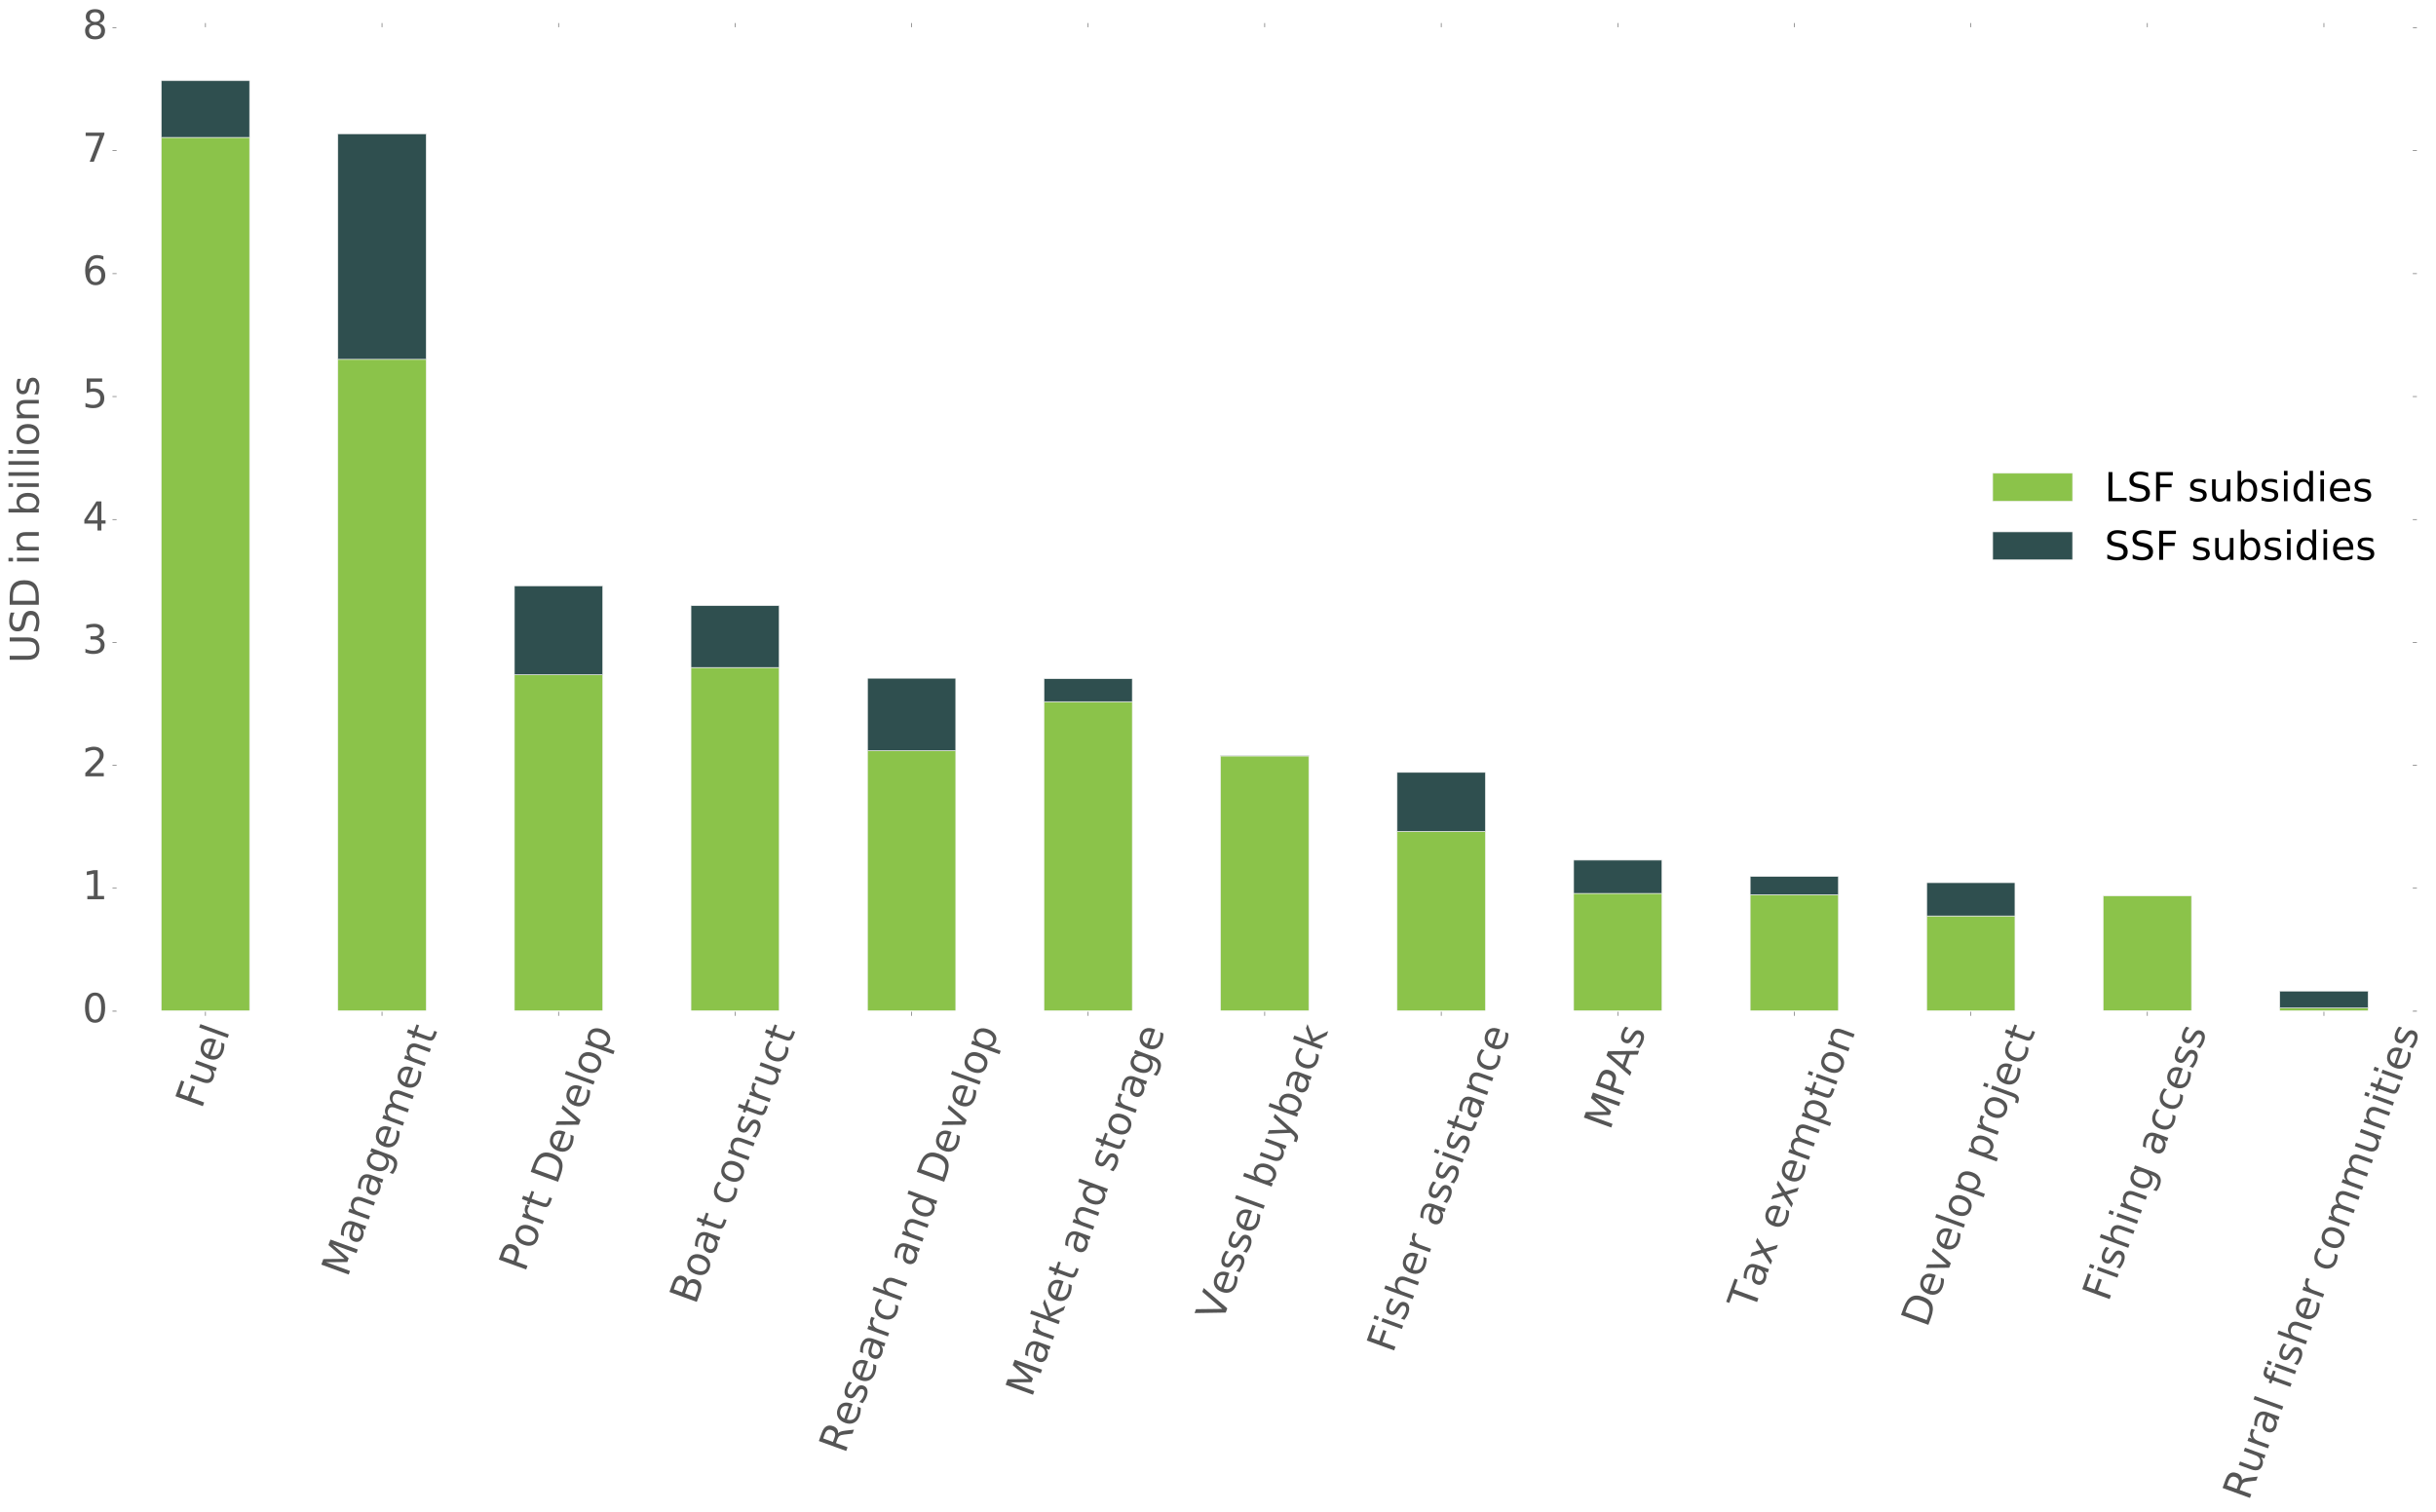 <?xml version="1.0" encoding="utf-8" standalone="no"?>
<!DOCTYPE svg PUBLIC "-//W3C//DTD SVG 1.1//EN"
  "http://www.w3.org/Graphics/SVG/1.1/DTD/svg11.dtd">
<!-- Created with matplotlib (http://matplotlib.org/) -->
<svg height="1287pt" version="1.1" viewBox="0 0 2073 1287" width="2073pt" xmlns="http://www.w3.org/2000/svg" xmlns:xlink="http://www.w3.org/1999/xlink">
 <defs>
  <style type="text/css">
*{stroke-linecap:butt;stroke-linejoin:round;stroke-miterlimit:100000;}
  </style>
 </defs>
 <g id="figure_1">
  <g id="patch_1">
   <path d="M 0 1287.675 
L 2073.181 1287.675 
L 2073.181 0 
L 0 0 
z
" style="fill:#ffffff;"/>
  </g>
  <g id="axes_1">
   <g id="patch_2">
    <path d="M 99.738 860.653 
L 2052.738 860.653 
L 2052.738 23.653 
L 99.738 23.653 
z
" style="fill:#ffffff;"/>
   </g>
   <g id="matplotlib.axis_1">
    <g id="xtick_1">
     <g id="line2d_1">
      <path clip-path="url(#pe96057d782)" d="M 174.854 860.653 
L 174.854 23.653 
" style="fill:none;stroke:#ffffff;stroke-linecap:square;stroke-width:0.5;"/>
     </g>
     <g id="line2d_2">
      <defs>
       <path d="M 0 0 
L 0 4 
" id="m11240f4845" style="stroke:#555555;stroke-width:0.5;"/>
      </defs>
      <g>
       <use style="fill:#555555;stroke:#555555;stroke-width:0.5;" x="174.854" xlink:href="#m11240f4845" y="860.653"/>
      </g>
     </g>
     <g id="line2d_3">
      <defs>
       <path d="M 0 0 
L 0 -4 
" id="m17ddb408ca" style="stroke:#555555;stroke-width:0.5;"/>
      </defs>
      <g>
       <use style="fill:#555555;stroke:#555555;stroke-width:0.5;" x="174.854" xlink:href="#m17ddb408ca" y="23.653"/>
      </g>
     </g>
     <g id="text_1">
      <!-- Fuel -->
      <defs>
       <path d="M 56.203 29.594 
L 56.203 25.203 
L 14.891 25.203 
Q 15.484 15.922 20.484 11.062 
Q 25.484 6.203 34.422 6.203 
Q 39.594 6.203 44.453 7.469 
Q 49.312 8.734 54.109 11.281 
L 54.109 2.781 
Q 49.266 0.734 44.188 -0.344 
Q 39.109 -1.422 33.891 -1.422 
Q 20.797 -1.422 13.156 6.188 
Q 5.516 13.812 5.516 26.812 
Q 5.516 40.234 12.766 48.109 
Q 20.016 56 32.328 56 
Q 43.359 56 49.781 48.891 
Q 56.203 41.797 56.203 29.594 
M 47.219 32.234 
Q 47.125 39.594 43.094 43.984 
Q 39.062 48.391 32.422 48.391 
Q 24.906 48.391 20.391 44.141 
Q 15.875 39.891 15.188 32.172 
z
" id="BitstreamVeraSans-Roman-65"/>
       <path d="M 9.812 72.906 
L 51.703 72.906 
L 51.703 64.594 
L 19.672 64.594 
L 19.672 43.109 
L 48.578 43.109 
L 48.578 34.812 
L 19.672 34.812 
L 19.672 0 
L 9.812 0 
z
" id="BitstreamVeraSans-Roman-46"/>
       <path d="M 8.5 21.578 
L 8.5 54.688 
L 17.484 54.688 
L 17.484 21.922 
Q 17.484 14.156 20.5 10.266 
Q 23.531 6.391 29.594 6.391 
Q 36.859 6.391 41.078 11.031 
Q 45.312 15.672 45.312 23.688 
L 45.312 54.688 
L 54.297 54.688 
L 54.297 0 
L 45.312 0 
L 45.312 8.406 
Q 42.047 3.422 37.719 1 
Q 33.406 -1.422 27.688 -1.422 
Q 18.266 -1.422 13.375 4.438 
Q 8.5 10.297 8.5 21.578 
" id="BitstreamVeraSans-Roman-75"/>
       <path d="M 9.422 75.984 
L 18.406 75.984 
L 18.406 0 
L 9.422 0 
z
" id="BitstreamVeraSans-Roman-6c"/>
      </defs>
      <g style="fill:#555555;" transform="translate(171.452 944.623)rotate(-70.0)scale(0.34 -0.34)">
       <use xlink:href="#BitstreamVeraSans-Roman-46"/>
       <use x="57.441" xlink:href="#BitstreamVeraSans-Roman-75"/>
       <use x="120.82" xlink:href="#BitstreamVeraSans-Roman-65"/>
       <use x="182.344" xlink:href="#BitstreamVeraSans-Roman-6c"/>
      </g>
     </g>
    </g>
    <g id="xtick_2">
     <g id="line2d_4">
      <path clip-path="url(#pe96057d782)" d="M 325.084 860.653 
L 325.084 23.653 
" style="fill:none;stroke:#ffffff;stroke-linecap:square;stroke-width:0.5;"/>
     </g>
     <g id="line2d_5">
      <g>
       <use style="fill:#555555;stroke:#555555;stroke-width:0.5;" x="325.084" xlink:href="#m11240f4845" y="860.653"/>
      </g>
     </g>
     <g id="line2d_6">
      <g>
       <use style="fill:#555555;stroke:#555555;stroke-width:0.5;" x="325.084" xlink:href="#m17ddb408ca" y="23.653"/>
      </g>
     </g>
     <g id="text_2">
      <!-- Management -->
      <defs>
       <path d="M 9.812 72.906 
L 24.516 72.906 
L 43.109 23.297 
L 61.812 72.906 
L 76.516 72.906 
L 76.516 0 
L 66.891 0 
L 66.891 64.016 
L 48.094 14.016 
L 38.188 14.016 
L 19.391 64.016 
L 19.391 0 
L 9.812 0 
z
" id="BitstreamVeraSans-Roman-4d"/>
       <path d="M 54.891 33.016 
L 54.891 0 
L 45.906 0 
L 45.906 32.719 
Q 45.906 40.484 42.875 44.328 
Q 39.844 48.188 33.797 48.188 
Q 26.516 48.188 22.312 43.547 
Q 18.109 38.922 18.109 30.906 
L 18.109 0 
L 9.078 0 
L 9.078 54.688 
L 18.109 54.688 
L 18.109 46.188 
Q 21.344 51.125 25.703 53.562 
Q 30.078 56 35.797 56 
Q 45.219 56 50.047 50.172 
Q 54.891 44.344 54.891 33.016 
" id="BitstreamVeraSans-Roman-6e"/>
       <path d="M 52 44.188 
Q 55.375 50.25 60.062 53.125 
Q 64.75 56 71.094 56 
Q 79.641 56 84.281 50.016 
Q 88.922 44.047 88.922 33.016 
L 88.922 0 
L 79.891 0 
L 79.891 32.719 
Q 79.891 40.578 77.094 44.375 
Q 74.312 48.188 68.609 48.188 
Q 61.625 48.188 57.562 43.547 
Q 53.516 38.922 53.516 30.906 
L 53.516 0 
L 44.484 0 
L 44.484 32.719 
Q 44.484 40.625 41.703 44.406 
Q 38.922 48.188 33.109 48.188 
Q 26.219 48.188 22.156 43.531 
Q 18.109 38.875 18.109 30.906 
L 18.109 0 
L 9.078 0 
L 9.078 54.688 
L 18.109 54.688 
L 18.109 46.188 
Q 21.188 51.219 25.484 53.609 
Q 29.781 56 35.688 56 
Q 41.656 56 45.828 52.969 
Q 50 49.953 52 44.188 
" id="BitstreamVeraSans-Roman-6d"/>
       <path d="M 45.406 27.984 
Q 45.406 37.75 41.375 43.109 
Q 37.359 48.484 30.078 48.484 
Q 22.859 48.484 18.828 43.109 
Q 14.797 37.75 14.797 27.984 
Q 14.797 18.266 18.828 12.891 
Q 22.859 7.516 30.078 7.516 
Q 37.359 7.516 41.375 12.891 
Q 45.406 18.266 45.406 27.984 
M 54.391 6.781 
Q 54.391 -7.172 48.188 -13.984 
Q 42 -20.797 29.203 -20.797 
Q 24.469 -20.797 20.266 -20.094 
Q 16.062 -19.391 12.109 -17.922 
L 12.109 -9.188 
Q 16.062 -11.328 19.922 -12.344 
Q 23.781 -13.375 27.781 -13.375 
Q 36.625 -13.375 41.016 -8.766 
Q 45.406 -4.156 45.406 5.172 
L 45.406 9.625 
Q 42.625 4.781 38.281 2.391 
Q 33.938 0 27.875 0 
Q 17.828 0 11.672 7.656 
Q 5.516 15.328 5.516 27.984 
Q 5.516 40.672 11.672 48.328 
Q 17.828 56 27.875 56 
Q 33.938 56 38.281 53.609 
Q 42.625 51.219 45.406 46.391 
L 45.406 54.688 
L 54.391 54.688 
z
" id="BitstreamVeraSans-Roman-67"/>
       <path d="M 34.281 27.484 
Q 23.391 27.484 19.188 25 
Q 14.984 22.516 14.984 16.5 
Q 14.984 11.719 18.141 8.906 
Q 21.297 6.109 26.703 6.109 
Q 34.188 6.109 38.703 11.406 
Q 43.219 16.703 43.219 25.484 
L 43.219 27.484 
z
M 52.203 31.203 
L 52.203 0 
L 43.219 0 
L 43.219 8.297 
Q 40.141 3.328 35.547 0.953 
Q 30.953 -1.422 24.312 -1.422 
Q 15.922 -1.422 10.953 3.297 
Q 6 8.016 6 15.922 
Q 6 25.141 12.172 29.828 
Q 18.359 34.516 30.609 34.516 
L 43.219 34.516 
L 43.219 35.406 
Q 43.219 41.609 39.141 45 
Q 35.062 48.391 27.688 48.391 
Q 23 48.391 18.547 47.266 
Q 14.109 46.141 10.016 43.891 
L 10.016 52.203 
Q 14.938 54.109 19.578 55.047 
Q 24.219 56 28.609 56 
Q 40.484 56 46.344 49.844 
Q 52.203 43.703 52.203 31.203 
" id="BitstreamVeraSans-Roman-61"/>
       <path d="M 18.312 70.219 
L 18.312 54.688 
L 36.812 54.688 
L 36.812 47.703 
L 18.312 47.703 
L 18.312 18.016 
Q 18.312 11.328 20.141 9.422 
Q 21.969 7.516 27.594 7.516 
L 36.812 7.516 
L 36.812 0 
L 27.594 0 
Q 17.188 0 13.234 3.875 
Q 9.281 7.766 9.281 18.016 
L 9.281 47.703 
L 2.688 47.703 
L 2.688 54.688 
L 9.281 54.688 
L 9.281 70.219 
z
" id="BitstreamVeraSans-Roman-74"/>
      </defs>
      <g style="fill:#555555;" transform="translate(295.598 1087.956)rotate(-70.0)scale(0.34 -0.34)">
       <use xlink:href="#BitstreamVeraSans-Roman-4d"/>
       <use x="86.279" xlink:href="#BitstreamVeraSans-Roman-61"/>
       <use x="147.559" xlink:href="#BitstreamVeraSans-Roman-6e"/>
       <use x="210.938" xlink:href="#BitstreamVeraSans-Roman-61"/>
       <use x="272.217" xlink:href="#BitstreamVeraSans-Roman-67"/>
       <use x="335.693" xlink:href="#BitstreamVeraSans-Roman-65"/>
       <use x="397.217" xlink:href="#BitstreamVeraSans-Roman-6d"/>
       <use x="494.629" xlink:href="#BitstreamVeraSans-Roman-65"/>
       <use x="556.152" xlink:href="#BitstreamVeraSans-Roman-6e"/>
       <use x="619.531" xlink:href="#BitstreamVeraSans-Roman-74"/>
      </g>
     </g>
    </g>
    <g id="xtick_3">
     <g id="line2d_7">
      <path clip-path="url(#pe96057d782)" d="M 475.315 860.653 
L 475.315 23.653 
" style="fill:none;stroke:#ffffff;stroke-linecap:square;stroke-width:0.5;"/>
     </g>
     <g id="line2d_8">
      <g>
       <use style="fill:#555555;stroke:#555555;stroke-width:0.5;" x="475.315" xlink:href="#m11240f4845" y="860.653"/>
      </g>
     </g>
     <g id="line2d_9">
      <g>
       <use style="fill:#555555;stroke:#555555;stroke-width:0.5;" x="475.315" xlink:href="#m17ddb408ca" y="23.653"/>
      </g>
     </g>
     <g id="text_3">
      <!-- Port Develop -->
      <defs>
       <path id="BitstreamVeraSans-Roman-20"/>
       <path d="M 30.609 48.391 
Q 23.391 48.391 19.188 42.75 
Q 14.984 37.109 14.984 27.297 
Q 14.984 17.484 19.156 11.844 
Q 23.344 6.203 30.609 6.203 
Q 37.797 6.203 41.984 11.859 
Q 46.188 17.531 46.188 27.297 
Q 46.188 37.016 41.984 42.703 
Q 37.797 48.391 30.609 48.391 
M 30.609 56 
Q 42.328 56 49.016 48.375 
Q 55.719 40.766 55.719 27.297 
Q 55.719 13.875 49.016 6.219 
Q 42.328 -1.422 30.609 -1.422 
Q 18.844 -1.422 12.172 6.219 
Q 5.516 13.875 5.516 27.297 
Q 5.516 40.766 12.172 48.375 
Q 18.844 56 30.609 56 
" id="BitstreamVeraSans-Roman-6f"/>
       <path d="M 19.672 64.797 
L 19.672 37.406 
L 32.078 37.406 
Q 38.969 37.406 42.719 40.969 
Q 46.484 44.531 46.484 51.125 
Q 46.484 57.672 42.719 61.234 
Q 38.969 64.797 32.078 64.797 
z
M 9.812 72.906 
L 32.078 72.906 
Q 44.344 72.906 50.609 67.359 
Q 56.891 61.812 56.891 51.125 
Q 56.891 40.328 50.609 34.812 
Q 44.344 29.297 32.078 29.297 
L 19.672 29.297 
L 19.672 0 
L 9.812 0 
z
" id="BitstreamVeraSans-Roman-50"/>
       <path d="M 19.672 64.797 
L 19.672 8.109 
L 31.594 8.109 
Q 46.688 8.109 53.688 14.938 
Q 60.688 21.781 60.688 36.531 
Q 60.688 51.172 53.688 57.984 
Q 46.688 64.797 31.594 64.797 
z
M 9.812 72.906 
L 30.078 72.906 
Q 51.266 72.906 61.172 64.094 
Q 71.094 55.281 71.094 36.531 
Q 71.094 17.672 61.125 8.828 
Q 51.172 0 30.078 0 
L 9.812 0 
z
" id="BitstreamVeraSans-Roman-44"/>
       <path d="M 2.984 54.688 
L 12.5 54.688 
L 29.594 8.797 
L 46.688 54.688 
L 56.203 54.688 
L 35.688 0 
L 23.484 0 
z
" id="BitstreamVeraSans-Roman-76"/>
       <path d="M 41.109 46.297 
Q 39.594 47.172 37.812 47.578 
Q 36.031 48 33.891 48 
Q 26.266 48 22.188 43.047 
Q 18.109 38.094 18.109 28.812 
L 18.109 0 
L 9.078 0 
L 9.078 54.688 
L 18.109 54.688 
L 18.109 46.188 
Q 20.953 51.172 25.484 53.578 
Q 30.031 56 36.531 56 
Q 37.453 56 38.578 55.875 
Q 39.703 55.766 41.062 55.516 
z
" id="BitstreamVeraSans-Roman-72"/>
       <path d="M 18.109 8.203 
L 18.109 -20.797 
L 9.078 -20.797 
L 9.078 54.688 
L 18.109 54.688 
L 18.109 46.391 
Q 20.953 51.266 25.266 53.625 
Q 29.594 56 35.594 56 
Q 45.562 56 51.781 48.094 
Q 58.016 40.188 58.016 27.297 
Q 58.016 14.406 51.781 6.484 
Q 45.562 -1.422 35.594 -1.422 
Q 29.594 -1.422 25.266 0.953 
Q 20.953 3.328 18.109 8.203 
M 48.688 27.297 
Q 48.688 37.203 44.609 42.844 
Q 40.531 48.484 33.406 48.484 
Q 26.266 48.484 22.188 42.844 
Q 18.109 37.203 18.109 27.297 
Q 18.109 17.391 22.188 11.75 
Q 26.266 6.109 33.406 6.109 
Q 40.531 6.109 44.609 11.75 
Q 48.688 17.391 48.688 27.297 
" id="BitstreamVeraSans-Roman-70"/>
      </defs>
      <g style="fill:#555555;" transform="translate(446.615 1083.638)rotate(-70.0)scale(0.34 -0.34)">
       <use xlink:href="#BitstreamVeraSans-Roman-50"/>
       <use x="60.256" xlink:href="#BitstreamVeraSans-Roman-6f"/>
       <use x="121.438" xlink:href="#BitstreamVeraSans-Roman-72"/>
       <use x="162.551" xlink:href="#BitstreamVeraSans-Roman-74"/>
       <use x="201.76" xlink:href="#BitstreamVeraSans-Roman-20"/>
       <use x="233.547" xlink:href="#BitstreamVeraSans-Roman-44"/>
       <use x="310.549" xlink:href="#BitstreamVeraSans-Roman-65"/>
       <use x="372.072" xlink:href="#BitstreamVeraSans-Roman-76"/>
       <use x="431.252" xlink:href="#BitstreamVeraSans-Roman-65"/>
       <use x="492.775" xlink:href="#BitstreamVeraSans-Roman-6c"/>
       <use x="520.559" xlink:href="#BitstreamVeraSans-Roman-6f"/>
       <use x="581.74" xlink:href="#BitstreamVeraSans-Roman-70"/>
      </g>
     </g>
    </g>
    <g id="xtick_4">
     <g id="line2d_10">
      <path clip-path="url(#pe96057d782)" d="M 625.546 860.653 
L 625.546 23.653 
" style="fill:none;stroke:#ffffff;stroke-linecap:square;stroke-width:0.5;"/>
     </g>
     <g id="line2d_11">
      <g>
       <use style="fill:#555555;stroke:#555555;stroke-width:0.5;" x="625.546" xlink:href="#m11240f4845" y="860.653"/>
      </g>
     </g>
     <g id="line2d_12">
      <g>
       <use style="fill:#555555;stroke:#555555;stroke-width:0.5;" x="625.546" xlink:href="#m17ddb408ca" y="23.653"/>
      </g>
     </g>
     <g id="text_4">
      <!-- Boat construct -->
      <defs>
       <path d="M 19.672 34.812 
L 19.672 8.109 
L 35.5 8.109 
Q 43.453 8.109 47.281 11.406 
Q 51.125 14.703 51.125 21.484 
Q 51.125 28.328 47.281 31.562 
Q 43.453 34.812 35.5 34.812 
z
M 19.672 64.797 
L 19.672 42.828 
L 34.281 42.828 
Q 41.5 42.828 45.031 45.531 
Q 48.578 48.25 48.578 53.812 
Q 48.578 59.328 45.031 62.062 
Q 41.5 64.797 34.281 64.797 
z
M 9.812 72.906 
L 35.016 72.906 
Q 46.297 72.906 52.391 68.219 
Q 58.5 63.531 58.5 54.891 
Q 58.5 48.188 55.375 44.234 
Q 52.25 40.281 46.188 39.312 
Q 53.469 37.75 57.5 32.781 
Q 61.531 27.828 61.531 20.406 
Q 61.531 10.641 54.891 5.312 
Q 48.25 0 35.984 0 
L 9.812 0 
z
" id="BitstreamVeraSans-Roman-42"/>
       <path d="M 48.781 52.594 
L 48.781 44.188 
Q 44.969 46.297 41.141 47.344 
Q 37.312 48.391 33.406 48.391 
Q 24.656 48.391 19.812 42.844 
Q 14.984 37.312 14.984 27.297 
Q 14.984 17.281 19.812 11.734 
Q 24.656 6.203 33.406 6.203 
Q 37.312 6.203 41.141 7.25 
Q 44.969 8.297 48.781 10.406 
L 48.781 2.094 
Q 45.016 0.344 40.984 -0.531 
Q 36.969 -1.422 32.422 -1.422 
Q 20.062 -1.422 12.781 6.344 
Q 5.516 14.109 5.516 27.297 
Q 5.516 40.672 12.859 48.328 
Q 20.219 56 33.016 56 
Q 37.156 56 41.109 55.141 
Q 45.062 54.297 48.781 52.594 
" id="BitstreamVeraSans-Roman-63"/>
       <path d="M 44.281 53.078 
L 44.281 44.578 
Q 40.484 46.531 36.375 47.5 
Q 32.281 48.484 27.875 48.484 
Q 21.188 48.484 17.844 46.438 
Q 14.5 44.391 14.5 40.281 
Q 14.5 37.156 16.891 35.375 
Q 19.281 33.594 26.516 31.984 
L 29.594 31.297 
Q 39.156 29.25 43.188 25.516 
Q 47.219 21.781 47.219 15.094 
Q 47.219 7.469 41.188 3.016 
Q 35.156 -1.422 24.609 -1.422 
Q 20.219 -1.422 15.453 -0.562 
Q 10.688 0.297 5.422 2 
L 5.422 11.281 
Q 10.406 8.688 15.234 7.391 
Q 20.062 6.109 24.812 6.109 
Q 31.156 6.109 34.562 8.281 
Q 37.984 10.453 37.984 14.406 
Q 37.984 18.062 35.516 20.016 
Q 33.062 21.969 24.703 23.781 
L 21.578 24.516 
Q 13.234 26.266 9.516 29.906 
Q 5.812 33.547 5.812 39.891 
Q 5.812 47.609 11.281 51.797 
Q 16.75 56 26.812 56 
Q 31.781 56 36.172 55.266 
Q 40.578 54.547 44.281 53.078 
" id="BitstreamVeraSans-Roman-73"/>
      </defs>
      <g style="fill:#555555;" transform="translate(591.825 1111.225)rotate(-70.0)scale(0.34 -0.34)">
       <use xlink:href="#BitstreamVeraSans-Roman-42"/>
       <use x="68.604" xlink:href="#BitstreamVeraSans-Roman-6f"/>
       <use x="129.785" xlink:href="#BitstreamVeraSans-Roman-61"/>
       <use x="191.064" xlink:href="#BitstreamVeraSans-Roman-74"/>
       <use x="230.273" xlink:href="#BitstreamVeraSans-Roman-20"/>
       <use x="262.061" xlink:href="#BitstreamVeraSans-Roman-63"/>
       <use x="317.041" xlink:href="#BitstreamVeraSans-Roman-6f"/>
       <use x="378.223" xlink:href="#BitstreamVeraSans-Roman-6e"/>
       <use x="441.602" xlink:href="#BitstreamVeraSans-Roman-73"/>
       <use x="493.701" xlink:href="#BitstreamVeraSans-Roman-74"/>
       <use x="532.91" xlink:href="#BitstreamVeraSans-Roman-72"/>
       <use x="574.023" xlink:href="#BitstreamVeraSans-Roman-75"/>
       <use x="637.402" xlink:href="#BitstreamVeraSans-Roman-63"/>
       <use x="692.383" xlink:href="#BitstreamVeraSans-Roman-74"/>
      </g>
     </g>
    </g>
    <g id="xtick_5">
     <g id="line2d_13">
      <path clip-path="url(#pe96057d782)" d="M 775.777 860.653 
L 775.777 23.653 
" style="fill:none;stroke:#ffffff;stroke-linecap:square;stroke-width:0.5;"/>
     </g>
     <g id="line2d_14">
      <g>
       <use style="fill:#555555;stroke:#555555;stroke-width:0.5;" x="775.777" xlink:href="#m11240f4845" y="860.653"/>
      </g>
     </g>
     <g id="line2d_15">
      <g>
       <use style="fill:#555555;stroke:#555555;stroke-width:0.5;" x="775.777" xlink:href="#m17ddb408ca" y="23.653"/>
      </g>
     </g>
     <g id="text_5">
      <!-- Research and Develop -->
      <defs>
       <path d="M 45.406 46.391 
L 45.406 75.984 
L 54.391 75.984 
L 54.391 0 
L 45.406 0 
L 45.406 8.203 
Q 42.578 3.328 38.25 0.953 
Q 33.938 -1.422 27.875 -1.422 
Q 17.969 -1.422 11.734 6.484 
Q 5.516 14.406 5.516 27.297 
Q 5.516 40.188 11.734 48.094 
Q 17.969 56 27.875 56 
Q 33.938 56 38.25 53.625 
Q 42.578 51.266 45.406 46.391 
M 14.797 27.297 
Q 14.797 17.391 18.875 11.75 
Q 22.953 6.109 30.078 6.109 
Q 37.203 6.109 41.297 11.75 
Q 45.406 17.391 45.406 27.297 
Q 45.406 37.203 41.297 42.844 
Q 37.203 48.484 30.078 48.484 
Q 22.953 48.484 18.875 42.844 
Q 14.797 37.203 14.797 27.297 
" id="BitstreamVeraSans-Roman-64"/>
       <path d="M 44.391 34.188 
Q 47.562 33.109 50.562 29.594 
Q 53.562 26.078 56.594 19.922 
L 66.609 0 
L 56 0 
L 46.688 18.703 
Q 43.062 26.031 39.672 28.422 
Q 36.281 30.812 30.422 30.812 
L 19.672 30.812 
L 19.672 0 
L 9.812 0 
L 9.812 72.906 
L 32.078 72.906 
Q 44.578 72.906 50.734 67.672 
Q 56.891 62.453 56.891 51.906 
Q 56.891 45.016 53.688 40.469 
Q 50.484 35.938 44.391 34.188 
M 19.672 64.797 
L 19.672 38.922 
L 32.078 38.922 
Q 39.203 38.922 42.844 42.219 
Q 46.484 45.516 46.484 51.906 
Q 46.484 58.297 42.844 61.547 
Q 39.203 64.797 32.078 64.797 
z
" id="BitstreamVeraSans-Roman-52"/>
       <path d="M 54.891 33.016 
L 54.891 0 
L 45.906 0 
L 45.906 32.719 
Q 45.906 40.484 42.875 44.328 
Q 39.844 48.188 33.797 48.188 
Q 26.516 48.188 22.312 43.547 
Q 18.109 38.922 18.109 30.906 
L 18.109 0 
L 9.078 0 
L 9.078 75.984 
L 18.109 75.984 
L 18.109 46.188 
Q 21.344 51.125 25.703 53.562 
Q 30.078 56 35.797 56 
Q 45.219 56 50.047 50.172 
Q 54.891 44.344 54.891 33.016 
" id="BitstreamVeraSans-Roman-68"/>
      </defs>
      <g style="fill:#555555;" transform="translate(718.966 1238.104)rotate(-70.0)scale(0.34 -0.34)">
       <use xlink:href="#BitstreamVeraSans-Roman-52"/>
       <use x="69.42" xlink:href="#BitstreamVeraSans-Roman-65"/>
       <use x="130.943" xlink:href="#BitstreamVeraSans-Roman-73"/>
       <use x="183.043" xlink:href="#BitstreamVeraSans-Roman-65"/>
       <use x="244.566" xlink:href="#BitstreamVeraSans-Roman-61"/>
       <use x="305.846" xlink:href="#BitstreamVeraSans-Roman-72"/>
       <use x="346.928" xlink:href="#BitstreamVeraSans-Roman-63"/>
       <use x="401.908" xlink:href="#BitstreamVeraSans-Roman-68"/>
       <use x="465.287" xlink:href="#BitstreamVeraSans-Roman-20"/>
       <use x="497.074" xlink:href="#BitstreamVeraSans-Roman-61"/>
       <use x="558.354" xlink:href="#BitstreamVeraSans-Roman-6e"/>
       <use x="621.732" xlink:href="#BitstreamVeraSans-Roman-64"/>
       <use x="685.209" xlink:href="#BitstreamVeraSans-Roman-20"/>
       <use x="716.996" xlink:href="#BitstreamVeraSans-Roman-44"/>
       <use x="793.998" xlink:href="#BitstreamVeraSans-Roman-65"/>
       <use x="855.521" xlink:href="#BitstreamVeraSans-Roman-76"/>
       <use x="914.701" xlink:href="#BitstreamVeraSans-Roman-65"/>
       <use x="976.225" xlink:href="#BitstreamVeraSans-Roman-6c"/>
       <use x="1004.008" xlink:href="#BitstreamVeraSans-Roman-6f"/>
       <use x="1065.189" xlink:href="#BitstreamVeraSans-Roman-70"/>
      </g>
     </g>
    </g>
    <g id="xtick_6">
     <g id="line2d_16">
      <path clip-path="url(#pe96057d782)" d="M 926.007 860.653 
L 926.007 23.653 
" style="fill:none;stroke:#ffffff;stroke-linecap:square;stroke-width:0.5;"/>
     </g>
     <g id="line2d_17">
      <g>
       <use style="fill:#555555;stroke:#555555;stroke-width:0.5;" x="926.007" xlink:href="#m11240f4845" y="860.653"/>
      </g>
     </g>
     <g id="line2d_18">
      <g>
       <use style="fill:#555555;stroke:#555555;stroke-width:0.5;" x="926.007" xlink:href="#m17ddb408ca" y="23.653"/>
      </g>
     </g>
     <g id="text_6">
      <!-- Market and storage -->
      <defs>
       <path d="M 9.078 75.984 
L 18.109 75.984 
L 18.109 31.109 
L 44.922 54.688 
L 56.391 54.688 
L 27.391 29.109 
L 57.625 0 
L 45.906 0 
L 18.109 26.703 
L 18.109 0 
L 9.078 0 
z
" id="BitstreamVeraSans-Roman-6b"/>
      </defs>
      <g style="fill:#555555;" transform="translate(877.909 1190.23)rotate(-70.0)scale(0.34 -0.34)">
       <use xlink:href="#BitstreamVeraSans-Roman-4d"/>
       <use x="86.279" xlink:href="#BitstreamVeraSans-Roman-61"/>
       <use x="147.559" xlink:href="#BitstreamVeraSans-Roman-72"/>
       <use x="188.672" xlink:href="#BitstreamVeraSans-Roman-6b"/>
       <use x="246.535" xlink:href="#BitstreamVeraSans-Roman-65"/>
       <use x="308.059" xlink:href="#BitstreamVeraSans-Roman-74"/>
       <use x="347.268" xlink:href="#BitstreamVeraSans-Roman-20"/>
       <use x="379.055" xlink:href="#BitstreamVeraSans-Roman-61"/>
       <use x="440.334" xlink:href="#BitstreamVeraSans-Roman-6e"/>
       <use x="503.713" xlink:href="#BitstreamVeraSans-Roman-64"/>
       <use x="567.189" xlink:href="#BitstreamVeraSans-Roman-20"/>
       <use x="598.977" xlink:href="#BitstreamVeraSans-Roman-73"/>
       <use x="651.076" xlink:href="#BitstreamVeraSans-Roman-74"/>
       <use x="690.285" xlink:href="#BitstreamVeraSans-Roman-6f"/>
       <use x="751.467" xlink:href="#BitstreamVeraSans-Roman-72"/>
       <use x="792.58" xlink:href="#BitstreamVeraSans-Roman-61"/>
       <use x="853.859" xlink:href="#BitstreamVeraSans-Roman-67"/>
       <use x="917.336" xlink:href="#BitstreamVeraSans-Roman-65"/>
      </g>
     </g>
    </g>
    <g id="xtick_7">
     <g id="line2d_19">
      <path clip-path="url(#pe96057d782)" d="M 1076.238 860.653 
L 1076.238 23.653 
" style="fill:none;stroke:#ffffff;stroke-linecap:square;stroke-width:0.5;"/>
     </g>
     <g id="line2d_20">
      <g>
       <use style="fill:#555555;stroke:#555555;stroke-width:0.5;" x="1076.238" xlink:href="#m11240f4845" y="860.653"/>
      </g>
     </g>
     <g id="line2d_21">
      <g>
       <use style="fill:#555555;stroke:#555555;stroke-width:0.5;" x="1076.238" xlink:href="#m17ddb408ca" y="23.653"/>
      </g>
     </g>
     <g id="text_7">
      <!-- Vessel buyback -->
      <defs>
       <path d="M 32.172 -5.078 
Q 28.375 -14.844 24.75 -17.812 
Q 21.141 -20.797 15.094 -20.797 
L 7.906 -20.797 
L 7.906 -13.281 
L 13.188 -13.281 
Q 16.891 -13.281 18.938 -11.516 
Q 21 -9.766 23.484 -3.219 
L 25.094 0.875 
L 2.984 54.688 
L 12.5 54.688 
L 29.594 11.922 
L 46.688 54.688 
L 56.203 54.688 
z
" id="BitstreamVeraSans-Roman-79"/>
       <path d="M 28.609 0 
L 0.781 72.906 
L 11.078 72.906 
L 34.188 11.531 
L 57.328 72.906 
L 67.578 72.906 
L 39.797 0 
z
" id="BitstreamVeraSans-Roman-56"/>
       <path d="M 48.688 27.297 
Q 48.688 37.203 44.609 42.844 
Q 40.531 48.484 33.406 48.484 
Q 26.266 48.484 22.188 42.844 
Q 18.109 37.203 18.109 27.297 
Q 18.109 17.391 22.188 11.75 
Q 26.266 6.109 33.406 6.109 
Q 40.531 6.109 44.609 11.75 
Q 48.688 17.391 48.688 27.297 
M 18.109 46.391 
Q 20.953 51.266 25.266 53.625 
Q 29.594 56 35.594 56 
Q 45.562 56 51.781 48.094 
Q 58.016 40.188 58.016 27.297 
Q 58.016 14.406 51.781 6.484 
Q 45.562 -1.422 35.594 -1.422 
Q 29.594 -1.422 25.266 0.953 
Q 20.953 3.328 18.109 8.203 
L 18.109 0 
L 9.078 0 
L 9.078 75.984 
L 18.109 75.984 
z
" id="BitstreamVeraSans-Roman-62"/>
      </defs>
      <g style="fill:#555555;" transform="translate(1039.771 1126.316)rotate(-70.0)scale(0.34 -0.34)">
       <use xlink:href="#BitstreamVeraSans-Roman-56"/>
       <use x="68.299" xlink:href="#BitstreamVeraSans-Roman-65"/>
       <use x="129.822" xlink:href="#BitstreamVeraSans-Roman-73"/>
       <use x="181.922" xlink:href="#BitstreamVeraSans-Roman-73"/>
       <use x="234.021" xlink:href="#BitstreamVeraSans-Roman-65"/>
       <use x="295.545" xlink:href="#BitstreamVeraSans-Roman-6c"/>
       <use x="323.328" xlink:href="#BitstreamVeraSans-Roman-20"/>
       <use x="355.115" xlink:href="#BitstreamVeraSans-Roman-62"/>
       <use x="418.592" xlink:href="#BitstreamVeraSans-Roman-75"/>
       <use x="481.971" xlink:href="#BitstreamVeraSans-Roman-79"/>
       <use x="541.15" xlink:href="#BitstreamVeraSans-Roman-62"/>
       <use x="604.627" xlink:href="#BitstreamVeraSans-Roman-61"/>
       <use x="665.906" xlink:href="#BitstreamVeraSans-Roman-63"/>
       <use x="720.887" xlink:href="#BitstreamVeraSans-Roman-6b"/>
      </g>
     </g>
    </g>
    <g id="xtick_8">
     <g id="line2d_22">
      <path clip-path="url(#pe96057d782)" d="M 1226.469 860.653 
L 1226.469 23.653 
" style="fill:none;stroke:#ffffff;stroke-linecap:square;stroke-width:0.5;"/>
     </g>
     <g id="line2d_23">
      <g>
       <use style="fill:#555555;stroke:#555555;stroke-width:0.5;" x="1226.469" xlink:href="#m11240f4845" y="860.653"/>
      </g>
     </g>
     <g id="line2d_24">
      <g>
       <use style="fill:#555555;stroke:#555555;stroke-width:0.5;" x="1226.469" xlink:href="#m17ddb408ca" y="23.653"/>
      </g>
     </g>
     <g id="text_8">
      <!-- Fisher assistance -->
      <defs>
       <path d="M 9.422 54.688 
L 18.406 54.688 
L 18.406 0 
L 9.422 0 
z
M 9.422 75.984 
L 18.406 75.984 
L 18.406 64.594 
L 9.422 64.594 
z
" id="BitstreamVeraSans-Roman-69"/>
      </defs>
      <g style="fill:#555555;" transform="translate(1185.235 1152.51)rotate(-70.0)scale(0.34 -0.34)">
       <use xlink:href="#BitstreamVeraSans-Roman-46"/>
       <use x="57.41" xlink:href="#BitstreamVeraSans-Roman-69"/>
       <use x="85.193" xlink:href="#BitstreamVeraSans-Roman-73"/>
       <use x="137.293" xlink:href="#BitstreamVeraSans-Roman-68"/>
       <use x="200.672" xlink:href="#BitstreamVeraSans-Roman-65"/>
       <use x="262.195" xlink:href="#BitstreamVeraSans-Roman-72"/>
       <use x="303.309" xlink:href="#BitstreamVeraSans-Roman-20"/>
       <use x="335.096" xlink:href="#BitstreamVeraSans-Roman-61"/>
       <use x="396.375" xlink:href="#BitstreamVeraSans-Roman-73"/>
       <use x="448.475" xlink:href="#BitstreamVeraSans-Roman-73"/>
       <use x="500.574" xlink:href="#BitstreamVeraSans-Roman-69"/>
       <use x="528.357" xlink:href="#BitstreamVeraSans-Roman-73"/>
       <use x="580.457" xlink:href="#BitstreamVeraSans-Roman-74"/>
       <use x="619.666" xlink:href="#BitstreamVeraSans-Roman-61"/>
       <use x="680.945" xlink:href="#BitstreamVeraSans-Roman-6e"/>
       <use x="744.324" xlink:href="#BitstreamVeraSans-Roman-63"/>
       <use x="799.305" xlink:href="#BitstreamVeraSans-Roman-65"/>
      </g>
     </g>
    </g>
    <g id="xtick_9">
     <g id="line2d_25">
      <path clip-path="url(#pe96057d782)" d="M 1376.7 860.653 
L 1376.7 23.653 
" style="fill:none;stroke:#ffffff;stroke-linecap:square;stroke-width:0.5;"/>
     </g>
     <g id="line2d_26">
      <g>
       <use style="fill:#555555;stroke:#555555;stroke-width:0.5;" x="1376.7" xlink:href="#m11240f4845" y="860.653"/>
      </g>
     </g>
     <g id="line2d_27">
      <g>
       <use style="fill:#555555;stroke:#555555;stroke-width:0.5;" x="1376.7" xlink:href="#m17ddb408ca" y="23.653"/>
      </g>
     </g>
     <g id="text_9">
      <!-- MPAs -->
      <defs>
       <path d="M 34.188 63.188 
L 20.797 26.906 
L 47.609 26.906 
z
M 28.609 72.906 
L 39.797 72.906 
L 67.578 0 
L 57.328 0 
L 50.688 18.703 
L 17.828 18.703 
L 11.188 0 
L 0.781 0 
z
" id="BitstreamVeraSans-Roman-41"/>
      </defs>
      <g style="fill:#555555;" transform="translate(1369.992 962.789)rotate(-70.0)scale(0.34 -0.34)">
       <use xlink:href="#BitstreamVeraSans-Roman-4d"/>
       <use x="86.279" xlink:href="#BitstreamVeraSans-Roman-50"/>
       <use x="146.488" xlink:href="#BitstreamVeraSans-Roman-41"/>
       <use x="214.896" xlink:href="#BitstreamVeraSans-Roman-73"/>
      </g>
     </g>
    </g>
    <g id="xtick_10">
     <g id="line2d_28">
      <path clip-path="url(#pe96057d782)" d="M 1526.93 860.653 
L 1526.93 23.653 
" style="fill:none;stroke:#ffffff;stroke-linecap:square;stroke-width:0.5;"/>
     </g>
     <g id="line2d_29">
      <g>
       <use style="fill:#555555;stroke:#555555;stroke-width:0.5;" x="1526.93" xlink:href="#m11240f4845" y="860.653"/>
      </g>
     </g>
     <g id="line2d_30">
      <g>
       <use style="fill:#555555;stroke:#555555;stroke-width:0.5;" x="1526.93" xlink:href="#m17ddb408ca" y="23.653"/>
      </g>
     </g>
     <g id="text_10">
      <!-- Tax exemption -->
      <defs>
       <path d="M -0.297 72.906 
L 61.375 72.906 
L 61.375 64.594 
L 35.5 64.594 
L 35.5 0 
L 25.594 0 
L 25.594 64.594 
L -0.297 64.594 
z
" id="BitstreamVeraSans-Roman-54"/>
       <path d="M 54.891 54.688 
L 35.109 28.078 
L 55.906 0 
L 45.312 0 
L 29.391 21.484 
L 13.484 0 
L 2.875 0 
L 24.125 28.609 
L 4.688 54.688 
L 15.281 54.688 
L 29.781 35.203 
L 44.281 54.688 
z
" id="BitstreamVeraSans-Roman-78"/>
      </defs>
      <g style="fill:#555555;" transform="translate(1492.272 1116.377)rotate(-70.0)scale(0.34 -0.34)">
       <use xlink:href="#BitstreamVeraSans-Roman-54"/>
       <use x="60.834" xlink:href="#BitstreamVeraSans-Roman-61"/>
       <use x="122.113" xlink:href="#BitstreamVeraSans-Roman-78"/>
       <use x="181.293" xlink:href="#BitstreamVeraSans-Roman-20"/>
       <use x="213.08" xlink:href="#BitstreamVeraSans-Roman-65"/>
       <use x="274.588" xlink:href="#BitstreamVeraSans-Roman-78"/>
       <use x="333.721" xlink:href="#BitstreamVeraSans-Roman-65"/>
       <use x="395.244" xlink:href="#BitstreamVeraSans-Roman-6d"/>
       <use x="492.656" xlink:href="#BitstreamVeraSans-Roman-70"/>
       <use x="556.133" xlink:href="#BitstreamVeraSans-Roman-74"/>
       <use x="595.342" xlink:href="#BitstreamVeraSans-Roman-69"/>
       <use x="623.125" xlink:href="#BitstreamVeraSans-Roman-6f"/>
       <use x="684.307" xlink:href="#BitstreamVeraSans-Roman-6e"/>
      </g>
     </g>
    </g>
    <g id="xtick_11">
     <g id="line2d_31">
      <path clip-path="url(#pe96057d782)" d="M 1677.161 860.653 
L 1677.161 23.653 
" style="fill:none;stroke:#ffffff;stroke-linecap:square;stroke-width:0.5;"/>
     </g>
     <g id="line2d_32">
      <g>
       <use style="fill:#555555;stroke:#555555;stroke-width:0.5;" x="1677.161" xlink:href="#m11240f4845" y="860.653"/>
      </g>
     </g>
     <g id="line2d_33">
      <g>
       <use style="fill:#555555;stroke:#555555;stroke-width:0.5;" x="1677.161" xlink:href="#m17ddb408ca" y="23.653"/>
      </g>
     </g>
     <g id="text_11">
      <!-- Develop project -->
      <defs>
       <path d="M 9.422 54.688 
L 18.406 54.688 
L 18.406 -0.984 
Q 18.406 -11.422 14.422 -16.109 
Q 10.453 -20.797 1.609 -20.797 
L -1.812 -20.797 
L -1.812 -13.188 
L 0.594 -13.188 
Q 5.719 -13.188 7.562 -10.812 
Q 9.422 -8.453 9.422 -0.984 
z
M 9.422 75.984 
L 18.406 75.984 
L 18.406 64.594 
L 9.422 64.594 
z
" id="BitstreamVeraSans-Roman-6a"/>
      </defs>
      <g style="fill:#555555;" transform="translate(1639.885 1130.764)rotate(-70.0)scale(0.34 -0.34)">
       <use xlink:href="#BitstreamVeraSans-Roman-44"/>
       <use x="77.002" xlink:href="#BitstreamVeraSans-Roman-65"/>
       <use x="138.525" xlink:href="#BitstreamVeraSans-Roman-76"/>
       <use x="197.705" xlink:href="#BitstreamVeraSans-Roman-65"/>
       <use x="259.229" xlink:href="#BitstreamVeraSans-Roman-6c"/>
       <use x="287.012" xlink:href="#BitstreamVeraSans-Roman-6f"/>
       <use x="348.193" xlink:href="#BitstreamVeraSans-Roman-70"/>
       <use x="411.67" xlink:href="#BitstreamVeraSans-Roman-20"/>
       <use x="443.457" xlink:href="#BitstreamVeraSans-Roman-70"/>
       <use x="506.934" xlink:href="#BitstreamVeraSans-Roman-72"/>
       <use x="548.016" xlink:href="#BitstreamVeraSans-Roman-6f"/>
       <use x="609.197" xlink:href="#BitstreamVeraSans-Roman-6a"/>
       <use x="636.98" xlink:href="#BitstreamVeraSans-Roman-65"/>
       <use x="698.504" xlink:href="#BitstreamVeraSans-Roman-63"/>
       <use x="753.484" xlink:href="#BitstreamVeraSans-Roman-74"/>
      </g>
     </g>
    </g>
    <g id="xtick_12">
     <g id="line2d_34">
      <path clip-path="url(#pe96057d782)" d="M 1827.392 860.653 
L 1827.392 23.653 
" style="fill:none;stroke:#ffffff;stroke-linecap:square;stroke-width:0.5;"/>
     </g>
     <g id="line2d_35">
      <g>
       <use style="fill:#555555;stroke:#555555;stroke-width:0.5;" x="1827.392" xlink:href="#m11240f4845" y="860.653"/>
      </g>
     </g>
     <g id="line2d_36">
      <g>
       <use style="fill:#555555;stroke:#555555;stroke-width:0.5;" x="1827.392" xlink:href="#m17ddb408ca" y="23.653"/>
      </g>
     </g>
     <g id="text_12">
      <!-- Fishing access -->
      <g style="fill:#555555;" transform="translate(1794.109 1108.819)rotate(-70.0)scale(0.34 -0.34)">
       <use xlink:href="#BitstreamVeraSans-Roman-46"/>
       <use x="57.41" xlink:href="#BitstreamVeraSans-Roman-69"/>
       <use x="85.193" xlink:href="#BitstreamVeraSans-Roman-73"/>
       <use x="137.293" xlink:href="#BitstreamVeraSans-Roman-68"/>
       <use x="200.672" xlink:href="#BitstreamVeraSans-Roman-69"/>
       <use x="228.455" xlink:href="#BitstreamVeraSans-Roman-6e"/>
       <use x="291.834" xlink:href="#BitstreamVeraSans-Roman-67"/>
       <use x="355.311" xlink:href="#BitstreamVeraSans-Roman-20"/>
       <use x="387.098" xlink:href="#BitstreamVeraSans-Roman-61"/>
       <use x="448.377" xlink:href="#BitstreamVeraSans-Roman-63"/>
       <use x="503.357" xlink:href="#BitstreamVeraSans-Roman-63"/>
       <use x="558.338" xlink:href="#BitstreamVeraSans-Roman-65"/>
       <use x="619.861" xlink:href="#BitstreamVeraSans-Roman-73"/>
       <use x="671.961" xlink:href="#BitstreamVeraSans-Roman-73"/>
      </g>
     </g>
    </g>
    <g id="xtick_13">
     <g id="line2d_37">
      <path clip-path="url(#pe96057d782)" d="M 1977.623 860.653 
L 1977.623 23.653 
" style="fill:none;stroke:#ffffff;stroke-linecap:square;stroke-width:0.5;"/>
     </g>
     <g id="line2d_38">
      <g>
       <use style="fill:#555555;stroke:#555555;stroke-width:0.5;" x="1977.623" xlink:href="#m11240f4845" y="860.653"/>
      </g>
     </g>
     <g id="line2d_39">
      <g>
       <use style="fill:#555555;stroke:#555555;stroke-width:0.5;" x="1977.623" xlink:href="#m17ddb408ca" y="23.653"/>
      </g>
     </g>
     <g id="text_13">
      <!-- Rural fisher communities -->
      <defs>
       <path d="M 37.109 75.984 
L 37.109 68.5 
L 28.516 68.5 
Q 23.688 68.5 21.797 66.547 
Q 19.922 64.594 19.922 59.516 
L 19.922 54.688 
L 34.719 54.688 
L 34.719 47.703 
L 19.922 47.703 
L 19.922 0 
L 10.891 0 
L 10.891 47.703 
L 2.297 47.703 
L 2.297 54.688 
L 10.891 54.688 
L 10.891 58.5 
Q 10.891 67.625 15.141 71.797 
Q 19.391 75.984 28.609 75.984 
z
" id="BitstreamVeraSans-Roman-66"/>
      </defs>
      <g style="fill:#555555;" transform="translate(1913.542 1278.056)rotate(-70.0)scale(0.34 -0.34)">
       <use xlink:href="#BitstreamVeraSans-Roman-52"/>
       <use x="69.42" xlink:href="#BitstreamVeraSans-Roman-75"/>
       <use x="132.799" xlink:href="#BitstreamVeraSans-Roman-72"/>
       <use x="173.912" xlink:href="#BitstreamVeraSans-Roman-61"/>
       <use x="235.191" xlink:href="#BitstreamVeraSans-Roman-6c"/>
       <use x="262.975" xlink:href="#BitstreamVeraSans-Roman-20"/>
       <use x="294.762" xlink:href="#BitstreamVeraSans-Roman-66"/>
       <use x="329.967" xlink:href="#BitstreamVeraSans-Roman-69"/>
       <use x="357.75" xlink:href="#BitstreamVeraSans-Roman-73"/>
       <use x="409.85" xlink:href="#BitstreamVeraSans-Roman-68"/>
       <use x="473.229" xlink:href="#BitstreamVeraSans-Roman-65"/>
       <use x="534.752" xlink:href="#BitstreamVeraSans-Roman-72"/>
       <use x="575.865" xlink:href="#BitstreamVeraSans-Roman-20"/>
       <use x="607.652" xlink:href="#BitstreamVeraSans-Roman-63"/>
       <use x="662.633" xlink:href="#BitstreamVeraSans-Roman-6f"/>
       <use x="723.814" xlink:href="#BitstreamVeraSans-Roman-6d"/>
       <use x="821.227" xlink:href="#BitstreamVeraSans-Roman-6d"/>
       <use x="918.639" xlink:href="#BitstreamVeraSans-Roman-75"/>
       <use x="982.018" xlink:href="#BitstreamVeraSans-Roman-6e"/>
       <use x="1045.396" xlink:href="#BitstreamVeraSans-Roman-69"/>
       <use x="1073.18" xlink:href="#BitstreamVeraSans-Roman-74"/>
       <use x="1112.389" xlink:href="#BitstreamVeraSans-Roman-69"/>
       <use x="1140.172" xlink:href="#BitstreamVeraSans-Roman-65"/>
       <use x="1201.695" xlink:href="#BitstreamVeraSans-Roman-73"/>
      </g>
     </g>
    </g>
   </g>
   <g id="matplotlib.axis_2">
    <g id="ytick_1">
     <g id="line2d_40">
      <path clip-path="url(#pe96057d782)" d="M 99.738 860.653 
L 2052.738 860.653 
" style="fill:none;stroke:#ffffff;stroke-linecap:square;stroke-width:0.5;"/>
     </g>
     <g id="line2d_41">
      <defs>
       <path d="M 0 0 
L -4 0 
" id="m24728128bf" style="stroke:#555555;stroke-width:0.5;"/>
      </defs>
      <g>
       <use style="fill:#555555;stroke:#555555;stroke-width:0.5;" x="99.738" xlink:href="#m24728128bf" y="860.653"/>
      </g>
     </g>
     <g id="line2d_42">
      <defs>
       <path d="M 0 0 
L 4 0 
" id="m7d002f8bda" style="stroke:#555555;stroke-width:0.5;"/>
      </defs>
      <g>
       <use style="fill:#555555;stroke:#555555;stroke-width:0.5;" x="2052.738" xlink:href="#m7d002f8bda" y="860.653"/>
      </g>
     </g>
     <g id="text_14">
      <!-- 0 -->
      <defs>
       <path d="M 31.781 66.406 
Q 24.172 66.406 20.328 58.906 
Q 16.5 51.422 16.5 36.375 
Q 16.5 21.391 20.328 13.891 
Q 24.172 6.391 31.781 6.391 
Q 39.453 6.391 43.281 13.891 
Q 47.125 21.391 47.125 36.375 
Q 47.125 51.422 43.281 58.906 
Q 39.453 66.406 31.781 66.406 
M 31.781 74.219 
Q 44.047 74.219 50.516 64.516 
Q 56.984 54.828 56.984 36.375 
Q 56.984 17.969 50.516 8.266 
Q 44.047 -1.422 31.781 -1.422 
Q 19.531 -1.422 13.062 8.266 
Q 6.594 17.969 6.594 36.375 
Q 6.594 54.828 13.062 64.516 
Q 19.531 74.219 31.781 74.219 
" id="BitstreamVeraSans-Roman-30"/>
      </defs>
      <g style="fill:#555555;" transform="translate(70.106 870.035)scale(0.34 -0.34)">
       <use xlink:href="#BitstreamVeraSans-Roman-30"/>
      </g>
     </g>
    </g>
    <g id="ytick_2">
     <g id="line2d_43">
      <path clip-path="url(#pe96057d782)" d="M 99.738 756.028 
L 2052.738 756.028 
" style="fill:none;stroke:#ffffff;stroke-linecap:square;stroke-width:0.5;"/>
     </g>
     <g id="line2d_44">
      <g>
       <use style="fill:#555555;stroke:#555555;stroke-width:0.5;" x="99.738" xlink:href="#m24728128bf" y="756.028"/>
      </g>
     </g>
     <g id="line2d_45">
      <g>
       <use style="fill:#555555;stroke:#555555;stroke-width:0.5;" x="2052.738" xlink:href="#m7d002f8bda" y="756.028"/>
      </g>
     </g>
     <g id="text_15">
      <!-- 1 -->
      <defs>
       <path d="M 12.406 8.297 
L 28.516 8.297 
L 28.516 63.922 
L 10.984 60.406 
L 10.984 69.391 
L 28.422 72.906 
L 38.281 72.906 
L 38.281 8.297 
L 54.391 8.297 
L 54.391 0 
L 12.406 0 
z
" id="BitstreamVeraSans-Roman-31"/>
      </defs>
      <g style="fill:#555555;" transform="translate(70.106 765.41)scale(0.34 -0.34)">
       <use xlink:href="#BitstreamVeraSans-Roman-31"/>
      </g>
     </g>
    </g>
    <g id="ytick_3">
     <g id="line2d_46">
      <path clip-path="url(#pe96057d782)" d="M 99.738 651.403 
L 2052.738 651.403 
" style="fill:none;stroke:#ffffff;stroke-linecap:square;stroke-width:0.5;"/>
     </g>
     <g id="line2d_47">
      <g>
       <use style="fill:#555555;stroke:#555555;stroke-width:0.5;" x="99.738" xlink:href="#m24728128bf" y="651.403"/>
      </g>
     </g>
     <g id="line2d_48">
      <g>
       <use style="fill:#555555;stroke:#555555;stroke-width:0.5;" x="2052.738" xlink:href="#m7d002f8bda" y="651.403"/>
      </g>
     </g>
     <g id="text_16">
      <!-- 2 -->
      <defs>
       <path d="M 19.188 8.297 
L 53.609 8.297 
L 53.609 0 
L 7.328 0 
L 7.328 8.297 
Q 12.938 14.109 22.625 23.891 
Q 32.328 33.688 34.812 36.531 
Q 39.547 41.844 41.422 45.531 
Q 43.312 49.219 43.312 52.781 
Q 43.312 58.594 39.234 62.25 
Q 35.156 65.922 28.609 65.922 
Q 23.969 65.922 18.812 64.312 
Q 13.672 62.703 7.812 59.422 
L 7.812 69.391 
Q 13.766 71.781 18.938 73 
Q 24.125 74.219 28.422 74.219 
Q 39.75 74.219 46.484 68.547 
Q 53.219 62.891 53.219 53.422 
Q 53.219 48.922 51.531 44.891 
Q 49.859 40.875 45.406 35.406 
Q 44.188 33.984 37.641 27.219 
Q 31.109 20.453 19.188 8.297 
" id="BitstreamVeraSans-Roman-32"/>
      </defs>
      <g style="fill:#555555;" transform="translate(70.106 660.785)scale(0.34 -0.34)">
       <use xlink:href="#BitstreamVeraSans-Roman-32"/>
      </g>
     </g>
    </g>
    <g id="ytick_4">
     <g id="line2d_49">
      <path clip-path="url(#pe96057d782)" d="M 99.738 546.778 
L 2052.738 546.778 
" style="fill:none;stroke:#ffffff;stroke-linecap:square;stroke-width:0.5;"/>
     </g>
     <g id="line2d_50">
      <g>
       <use style="fill:#555555;stroke:#555555;stroke-width:0.5;" x="99.738" xlink:href="#m24728128bf" y="546.778"/>
      </g>
     </g>
     <g id="line2d_51">
      <g>
       <use style="fill:#555555;stroke:#555555;stroke-width:0.5;" x="2052.738" xlink:href="#m7d002f8bda" y="546.778"/>
      </g>
     </g>
     <g id="text_17">
      <!-- 3 -->
      <defs>
       <path d="M 40.578 39.312 
Q 47.656 37.797 51.625 33 
Q 55.609 28.219 55.609 21.188 
Q 55.609 10.406 48.188 4.484 
Q 40.766 -1.422 27.094 -1.422 
Q 22.516 -1.422 17.656 -0.516 
Q 12.797 0.391 7.625 2.203 
L 7.625 11.719 
Q 11.719 9.328 16.594 8.109 
Q 21.484 6.891 26.812 6.891 
Q 36.078 6.891 40.938 10.547 
Q 45.797 14.203 45.797 21.188 
Q 45.797 27.641 41.281 31.266 
Q 36.766 34.906 28.719 34.906 
L 20.219 34.906 
L 20.219 43.016 
L 29.109 43.016 
Q 36.375 43.016 40.234 45.922 
Q 44.094 48.828 44.094 54.297 
Q 44.094 59.906 40.109 62.906 
Q 36.141 65.922 28.719 65.922 
Q 24.656 65.922 20.016 65.031 
Q 15.375 64.156 9.812 62.312 
L 9.812 71.094 
Q 15.438 72.656 20.344 73.438 
Q 25.25 74.219 29.594 74.219 
Q 40.828 74.219 47.359 69.109 
Q 53.906 64.016 53.906 55.328 
Q 53.906 49.266 50.438 45.094 
Q 46.969 40.922 40.578 39.312 
" id="BitstreamVeraSans-Roman-33"/>
      </defs>
      <g style="fill:#555555;" transform="translate(70.106 556.16)scale(0.34 -0.34)">
       <use xlink:href="#BitstreamVeraSans-Roman-33"/>
      </g>
     </g>
    </g>
    <g id="ytick_5">
     <g id="line2d_52">
      <path clip-path="url(#pe96057d782)" d="M 99.738 442.153 
L 2052.738 442.153 
" style="fill:none;stroke:#ffffff;stroke-linecap:square;stroke-width:0.5;"/>
     </g>
     <g id="line2d_53">
      <g>
       <use style="fill:#555555;stroke:#555555;stroke-width:0.5;" x="99.738" xlink:href="#m24728128bf" y="442.153"/>
      </g>
     </g>
     <g id="line2d_54">
      <g>
       <use style="fill:#555555;stroke:#555555;stroke-width:0.5;" x="2052.738" xlink:href="#m7d002f8bda" y="442.153"/>
      </g>
     </g>
     <g id="text_18">
      <!-- 4 -->
      <defs>
       <path d="M 37.797 64.312 
L 12.891 25.391 
L 37.797 25.391 
z
M 35.203 72.906 
L 47.609 72.906 
L 47.609 25.391 
L 58.016 25.391 
L 58.016 17.188 
L 47.609 17.188 
L 47.609 0 
L 37.797 0 
L 37.797 17.188 
L 4.891 17.188 
L 4.891 26.703 
z
" id="BitstreamVeraSans-Roman-34"/>
      </defs>
      <g style="fill:#555555;" transform="translate(70.106 451.535)scale(0.34 -0.34)">
       <use xlink:href="#BitstreamVeraSans-Roman-34"/>
      </g>
     </g>
    </g>
    <g id="ytick_6">
     <g id="line2d_55">
      <path clip-path="url(#pe96057d782)" d="M 99.738 337.528 
L 2052.738 337.528 
" style="fill:none;stroke:#ffffff;stroke-linecap:square;stroke-width:0.5;"/>
     </g>
     <g id="line2d_56">
      <g>
       <use style="fill:#555555;stroke:#555555;stroke-width:0.5;" x="99.738" xlink:href="#m24728128bf" y="337.528"/>
      </g>
     </g>
     <g id="line2d_57">
      <g>
       <use style="fill:#555555;stroke:#555555;stroke-width:0.5;" x="2052.738" xlink:href="#m7d002f8bda" y="337.528"/>
      </g>
     </g>
     <g id="text_19">
      <!-- 5 -->
      <defs>
       <path d="M 10.797 72.906 
L 49.516 72.906 
L 49.516 64.594 
L 19.828 64.594 
L 19.828 46.734 
Q 21.969 47.469 24.109 47.828 
Q 26.266 48.188 28.422 48.188 
Q 40.625 48.188 47.75 41.5 
Q 54.891 34.812 54.891 23.391 
Q 54.891 11.625 47.562 5.094 
Q 40.234 -1.422 26.906 -1.422 
Q 22.312 -1.422 17.547 -0.641 
Q 12.797 0.141 7.719 1.703 
L 7.719 11.625 
Q 12.109 9.234 16.797 8.062 
Q 21.484 6.891 26.703 6.891 
Q 35.156 6.891 40.078 11.328 
Q 45.016 15.766 45.016 23.391 
Q 45.016 31 40.078 35.438 
Q 35.156 39.891 26.703 39.891 
Q 22.75 39.891 18.812 39.016 
Q 14.891 38.141 10.797 36.281 
z
" id="BitstreamVeraSans-Roman-35"/>
      </defs>
      <g style="fill:#555555;" transform="translate(70.106 346.91)scale(0.34 -0.34)">
       <use xlink:href="#BitstreamVeraSans-Roman-35"/>
      </g>
     </g>
    </g>
    <g id="ytick_7">
     <g id="line2d_58">
      <path clip-path="url(#pe96057d782)" d="M 99.738 232.903 
L 2052.738 232.903 
" style="fill:none;stroke:#ffffff;stroke-linecap:square;stroke-width:0.5;"/>
     </g>
     <g id="line2d_59">
      <g>
       <use style="fill:#555555;stroke:#555555;stroke-width:0.5;" x="99.738" xlink:href="#m24728128bf" y="232.903"/>
      </g>
     </g>
     <g id="line2d_60">
      <g>
       <use style="fill:#555555;stroke:#555555;stroke-width:0.5;" x="2052.738" xlink:href="#m7d002f8bda" y="232.903"/>
      </g>
     </g>
     <g id="text_20">
      <!-- 6 -->
      <defs>
       <path d="M 33.016 40.375 
Q 26.375 40.375 22.484 35.828 
Q 18.609 31.297 18.609 23.391 
Q 18.609 15.531 22.484 10.953 
Q 26.375 6.391 33.016 6.391 
Q 39.656 6.391 43.531 10.953 
Q 47.406 15.531 47.406 23.391 
Q 47.406 31.297 43.531 35.828 
Q 39.656 40.375 33.016 40.375 
M 52.594 71.297 
L 52.594 62.312 
Q 48.875 64.062 45.094 64.984 
Q 41.312 65.922 37.594 65.922 
Q 27.828 65.922 22.672 59.328 
Q 17.531 52.734 16.797 39.406 
Q 19.672 43.656 24.016 45.922 
Q 28.375 48.188 33.594 48.188 
Q 44.578 48.188 50.953 41.516 
Q 57.328 34.859 57.328 23.391 
Q 57.328 12.156 50.688 5.359 
Q 44.047 -1.422 33.016 -1.422 
Q 20.359 -1.422 13.672 8.266 
Q 6.984 17.969 6.984 36.375 
Q 6.984 53.656 15.188 63.938 
Q 23.391 74.219 37.203 74.219 
Q 40.922 74.219 44.703 73.484 
Q 48.484 72.75 52.594 71.297 
" id="BitstreamVeraSans-Roman-36"/>
      </defs>
      <g style="fill:#555555;" transform="translate(70.106 242.285)scale(0.34 -0.34)">
       <use xlink:href="#BitstreamVeraSans-Roman-36"/>
      </g>
     </g>
    </g>
    <g id="ytick_8">
     <g id="line2d_61">
      <path clip-path="url(#pe96057d782)" d="M 99.738 128.278 
L 2052.738 128.278 
" style="fill:none;stroke:#ffffff;stroke-linecap:square;stroke-width:0.5;"/>
     </g>
     <g id="line2d_62">
      <g>
       <use style="fill:#555555;stroke:#555555;stroke-width:0.5;" x="99.738" xlink:href="#m24728128bf" y="128.278"/>
      </g>
     </g>
     <g id="line2d_63">
      <g>
       <use style="fill:#555555;stroke:#555555;stroke-width:0.5;" x="2052.738" xlink:href="#m7d002f8bda" y="128.278"/>
      </g>
     </g>
     <g id="text_21">
      <!-- 7 -->
      <defs>
       <path d="M 8.203 72.906 
L 55.078 72.906 
L 55.078 68.703 
L 28.609 0 
L 18.312 0 
L 43.219 64.594 
L 8.203 64.594 
z
" id="BitstreamVeraSans-Roman-37"/>
      </defs>
      <g style="fill:#555555;" transform="translate(70.106 137.66)scale(0.34 -0.34)">
       <use xlink:href="#BitstreamVeraSans-Roman-37"/>
      </g>
     </g>
    </g>
    <g id="ytick_9">
     <g id="line2d_64">
      <path clip-path="url(#pe96057d782)" d="M 99.738 23.653 
L 2052.738 23.653 
" style="fill:none;stroke:#ffffff;stroke-linecap:square;stroke-width:0.5;"/>
     </g>
     <g id="line2d_65">
      <g>
       <use style="fill:#555555;stroke:#555555;stroke-width:0.5;" x="99.738" xlink:href="#m24728128bf" y="23.653"/>
      </g>
     </g>
     <g id="line2d_66">
      <g>
       <use style="fill:#555555;stroke:#555555;stroke-width:0.5;" x="2052.738" xlink:href="#m7d002f8bda" y="23.653"/>
      </g>
     </g>
     <g id="text_22">
      <!-- 8 -->
      <defs>
       <path d="M 31.781 34.625 
Q 24.75 34.625 20.719 30.859 
Q 16.703 27.094 16.703 20.516 
Q 16.703 13.922 20.719 10.156 
Q 24.75 6.391 31.781 6.391 
Q 38.812 6.391 42.859 10.172 
Q 46.922 13.969 46.922 20.516 
Q 46.922 27.094 42.891 30.859 
Q 38.875 34.625 31.781 34.625 
M 21.922 38.812 
Q 15.578 40.375 12.031 44.719 
Q 8.5 49.078 8.5 55.328 
Q 8.5 64.062 14.719 69.141 
Q 20.953 74.219 31.781 74.219 
Q 42.672 74.219 48.875 69.141 
Q 55.078 64.062 55.078 55.328 
Q 55.078 49.078 51.531 44.719 
Q 48 40.375 41.703 38.812 
Q 48.828 37.156 52.797 32.312 
Q 56.781 27.484 56.781 20.516 
Q 56.781 9.906 50.312 4.234 
Q 43.844 -1.422 31.781 -1.422 
Q 19.734 -1.422 13.25 4.234 
Q 6.781 9.906 6.781 20.516 
Q 6.781 27.484 10.781 32.312 
Q 14.797 37.156 21.922 38.812 
M 18.312 54.391 
Q 18.312 48.734 21.844 45.562 
Q 25.391 42.391 31.781 42.391 
Q 38.141 42.391 41.719 45.562 
Q 45.312 48.734 45.312 54.391 
Q 45.312 60.062 41.719 63.234 
Q 38.141 66.406 31.781 66.406 
Q 25.391 66.406 21.844 63.234 
Q 18.312 60.062 18.312 54.391 
" id="BitstreamVeraSans-Roman-38"/>
      </defs>
      <g style="fill:#555555;" transform="translate(70.106 33.035)scale(0.34 -0.34)">
       <use xlink:href="#BitstreamVeraSans-Roman-38"/>
      </g>
     </g>
    </g>
    <g id="text_23">
     <!-- USD in billions -->
     <defs>
      <path d="M 53.516 70.516 
L 53.516 60.891 
Q 47.906 63.578 42.922 64.891 
Q 37.938 66.219 33.297 66.219 
Q 25.25 66.219 20.875 63.094 
Q 16.5 59.969 16.5 54.203 
Q 16.5 49.359 19.406 46.891 
Q 22.312 44.438 30.422 42.922 
L 36.375 41.703 
Q 47.406 39.594 52.656 34.297 
Q 57.906 29 57.906 20.125 
Q 57.906 9.516 50.797 4.047 
Q 43.703 -1.422 29.984 -1.422 
Q 24.812 -1.422 18.969 -0.25 
Q 13.141 0.922 6.891 3.219 
L 6.891 13.375 
Q 12.891 10.016 18.656 8.297 
Q 24.422 6.594 29.984 6.594 
Q 38.422 6.594 43.016 9.906 
Q 47.609 13.234 47.609 19.391 
Q 47.609 24.75 44.312 27.781 
Q 41.016 30.812 33.5 32.328 
L 27.484 33.5 
Q 16.453 35.688 11.516 40.375 
Q 6.594 45.062 6.594 53.422 
Q 6.594 63.094 13.406 68.656 
Q 20.219 74.219 32.172 74.219 
Q 37.312 74.219 42.625 73.281 
Q 47.953 72.359 53.516 70.516 
" id="BitstreamVeraSans-Roman-53"/>
      <path d="M 8.688 72.906 
L 18.609 72.906 
L 18.609 28.609 
Q 18.609 16.891 22.844 11.734 
Q 27.094 6.594 36.625 6.594 
Q 46.094 6.594 50.344 11.734 
Q 54.594 16.891 54.594 28.609 
L 54.594 72.906 
L 64.5 72.906 
L 64.5 27.391 
Q 64.5 13.141 57.438 5.859 
Q 50.391 -1.422 36.625 -1.422 
Q 22.797 -1.422 15.734 5.859 
Q 8.688 13.141 8.688 27.391 
z
" id="BitstreamVeraSans-Roman-55"/>
     </defs>
     <g style="fill:#555555;" transform="translate(33.035 564.494)rotate(-90.0)scale(0.34 -0.34)">
      <use xlink:href="#BitstreamVeraSans-Roman-55"/>
      <use x="73.193" xlink:href="#BitstreamVeraSans-Roman-53"/>
      <use x="136.67" xlink:href="#BitstreamVeraSans-Roman-44"/>
      <use x="213.672" xlink:href="#BitstreamVeraSans-Roman-20"/>
      <use x="245.459" xlink:href="#BitstreamVeraSans-Roman-69"/>
      <use x="273.242" xlink:href="#BitstreamVeraSans-Roman-6e"/>
      <use x="336.621" xlink:href="#BitstreamVeraSans-Roman-20"/>
      <use x="368.408" xlink:href="#BitstreamVeraSans-Roman-62"/>
      <use x="431.885" xlink:href="#BitstreamVeraSans-Roman-69"/>
      <use x="459.668" xlink:href="#BitstreamVeraSans-Roman-6c"/>
      <use x="487.451" xlink:href="#BitstreamVeraSans-Roman-6c"/>
      <use x="515.234" xlink:href="#BitstreamVeraSans-Roman-69"/>
      <use x="543.018" xlink:href="#BitstreamVeraSans-Roman-6f"/>
      <use x="604.199" xlink:href="#BitstreamVeraSans-Roman-6e"/>
      <use x="667.578" xlink:href="#BitstreamVeraSans-Roman-73"/>
     </g>
    </g>
   </g>
   <g id="patch_3">
    <path clip-path="url(#pe96057d782)" d="M 137.296 860.653 
L 212.411 860.653 
L 212.411 116.965 
L 137.296 116.965 
z
" style="fill:#8bc34a;stroke:#eeeeee;stroke-linejoin:miter;stroke-width:0.5;"/>
   </g>
   <g id="patch_4">
    <path clip-path="url(#pe96057d782)" d="M 287.527 860.653 
L 362.642 860.653 
L 362.642 305.842 
L 287.527 305.842 
z
" style="fill:#8bc34a;stroke:#eeeeee;stroke-linejoin:miter;stroke-width:0.5;"/>
   </g>
   <g id="patch_5">
    <path clip-path="url(#pe96057d782)" d="M 437.757 860.653 
L 512.873 860.653 
L 512.873 574.207 
L 437.757 574.207 
z
" style="fill:#8bc34a;stroke:#eeeeee;stroke-linejoin:miter;stroke-width:0.5;"/>
   </g>
   <g id="patch_6">
    <path clip-path="url(#pe96057d782)" d="M 587.988 860.653 
L 663.104 860.653 
L 663.104 568.117 
L 587.988 568.117 
z
" style="fill:#8bc34a;stroke:#eeeeee;stroke-linejoin:miter;stroke-width:0.5;"/>
   </g>
   <g id="patch_7">
    <path clip-path="url(#pe96057d782)" d="M 738.219 860.653 
L 813.334 860.653 
L 813.334 638.823 
L 738.219 638.823 
z
" style="fill:#8bc34a;stroke:#eeeeee;stroke-linejoin:miter;stroke-width:0.5;"/>
   </g>
   <g id="patch_8">
    <path clip-path="url(#pe96057d782)" d="M 888.45 860.653 
L 963.565 860.653 
L 963.565 597.229 
L 888.45 597.229 
z
" style="fill:#8bc34a;stroke:#eeeeee;stroke-linejoin:miter;stroke-width:0.5;"/>
   </g>
   <g id="patch_9">
    <path clip-path="url(#pe96057d782)" d="M 1038.68 860.653 
L 1113.796 860.653 
L 1113.796 643.434 
L 1038.68 643.434 
z
" style="fill:#8bc34a;stroke:#eeeeee;stroke-linejoin:miter;stroke-width:0.5;"/>
   </g>
   <g id="patch_10">
    <path clip-path="url(#pe96057d782)" d="M 1188.911 860.653 
L 1264.027 860.653 
L 1264.027 707.604 
L 1188.911 707.604 
z
" style="fill:#8bc34a;stroke:#eeeeee;stroke-linejoin:miter;stroke-width:0.5;"/>
   </g>
   <g id="patch_11">
    <path clip-path="url(#pe96057d782)" d="M 1339.142 860.653 
L 1414.257 860.653 
L 1414.257 760.388 
L 1339.142 760.388 
z
" style="fill:#8bc34a;stroke:#eeeeee;stroke-linejoin:miter;stroke-width:0.5;"/>
   </g>
   <g id="patch_12">
    <path clip-path="url(#pe96057d782)" d="M 1489.373 860.653 
L 1564.488 860.653 
L 1564.488 761.45 
L 1489.373 761.45 
z
" style="fill:#8bc34a;stroke:#eeeeee;stroke-linejoin:miter;stroke-width:0.5;"/>
   </g>
   <g id="patch_13">
    <path clip-path="url(#pe96057d782)" d="M 1639.604 860.653 
L 1714.719 860.653 
L 1714.719 779.572 
L 1639.604 779.572 
z
" style="fill:#8bc34a;stroke:#eeeeee;stroke-linejoin:miter;stroke-width:0.5;"/>
   </g>
   <g id="patch_14">
    <path clip-path="url(#pe96057d782)" d="M 1789.834 860.653 
L 1864.95 860.653 
L 1864.95 762.59 
L 1789.834 762.59 
z
" style="fill:#8bc34a;stroke:#eeeeee;stroke-linejoin:miter;stroke-width:0.5;"/>
   </g>
   <g id="patch_15">
    <path clip-path="url(#pe96057d782)" d="M 1940.065 860.653 
L 2015.18 860.653 
L 2015.18 857.938 
L 1940.065 857.938 
z
" style="fill:#8bc34a;stroke:#eeeeee;stroke-linejoin:miter;stroke-width:0.5;"/>
   </g>
   <g id="patch_16">
    <path clip-path="url(#pe96057d782)" d="M 137.296 116.965 
L 212.411 116.965 
L 212.411 68.677 
L 137.296 68.677 
z
" style="fill:#2f4f4f;stroke:#eeeeee;stroke-linejoin:miter;stroke-width:0.5;"/>
   </g>
   <g id="patch_17">
    <path clip-path="url(#pe96057d782)" d="M 287.527 305.842 
L 362.642 305.842 
L 362.642 113.894 
L 287.527 113.894 
z
" style="fill:#2f4f4f;stroke:#eeeeee;stroke-linejoin:miter;stroke-width:0.5;"/>
   </g>
   <g id="patch_18">
    <path clip-path="url(#pe96057d782)" d="M 437.757 574.207 
L 512.873 574.207 
L 512.873 498.635 
L 437.757 498.635 
z
" style="fill:#2f4f4f;stroke:#eeeeee;stroke-linejoin:miter;stroke-width:0.5;"/>
   </g>
   <g id="patch_19">
    <path clip-path="url(#pe96057d782)" d="M 587.988 568.117 
L 663.104 568.117 
L 663.104 515.525 
L 587.988 515.525 
z
" style="fill:#2f4f4f;stroke:#eeeeee;stroke-linejoin:miter;stroke-width:0.5;"/>
   </g>
   <g id="patch_20">
    <path clip-path="url(#pe96057d782)" d="M 738.219 638.823 
L 813.334 638.823 
L 813.334 577.284 
L 738.219 577.284 
z
" style="fill:#2f4f4f;stroke:#eeeeee;stroke-linejoin:miter;stroke-width:0.5;"/>
   </g>
   <g id="patch_21">
    <path clip-path="url(#pe96057d782)" d="M 888.45 597.229 
L 963.565 597.229 
L 963.565 577.729 
L 888.45 577.729 
z
" style="fill:#2f4f4f;stroke:#eeeeee;stroke-linejoin:miter;stroke-width:0.5;"/>
   </g>
   <g id="patch_22">
    <path clip-path="url(#pe96057d782)" d="M 1038.68 643.434 
L 1113.796 643.434 
L 1113.796 643.069 
L 1038.68 643.069 
z
" style="fill:#2f4f4f;stroke:#eeeeee;stroke-linejoin:miter;stroke-width:0.5;"/>
   </g>
   <g id="patch_23">
    <path clip-path="url(#pe96057d782)" d="M 1188.911 707.604 
L 1264.027 707.604 
L 1264.027 657.428 
L 1188.911 657.428 
z
" style="fill:#2f4f4f;stroke:#eeeeee;stroke-linejoin:miter;stroke-width:0.5;"/>
   </g>
   <g id="patch_24">
    <path clip-path="url(#pe96057d782)" d="M 1339.142 760.388 
L 1414.257 760.388 
L 1414.257 732.074 
L 1339.142 732.074 
z
" style="fill:#2f4f4f;stroke:#eeeeee;stroke-linejoin:miter;stroke-width:0.5;"/>
   </g>
   <g id="patch_25">
    <path clip-path="url(#pe96057d782)" d="M 1489.373 761.45 
L 1564.488 761.45 
L 1564.488 746.047 
L 1489.373 746.047 
z
" style="fill:#2f4f4f;stroke:#eeeeee;stroke-linejoin:miter;stroke-width:0.5;"/>
   </g>
   <g id="patch_26">
    <path clip-path="url(#pe96057d782)" d="M 1639.604 779.572 
L 1714.719 779.572 
L 1714.719 751.288 
L 1639.604 751.288 
z
" style="fill:#2f4f4f;stroke:#eeeeee;stroke-linejoin:miter;stroke-width:0.5;"/>
   </g>
   <g id="patch_27">
    <path clip-path="url(#pe96057d782)" d="M 1789.834 860.653 
L 1864.95 860.653 
L 1864.95 860.653 
L 1789.834 860.653 
z
" style="fill:#2f4f4f;stroke:#eeeeee;stroke-linejoin:miter;stroke-width:0.5;"/>
   </g>
   <g id="patch_28">
    <path clip-path="url(#pe96057d782)" d="M 1940.065 857.938 
L 2015.18 857.938 
L 2015.18 843.543 
L 1940.065 843.543 
z
" style="fill:#2f4f4f;stroke:#eeeeee;stroke-linejoin:miter;stroke-width:0.5;"/>
   </g>
   <g id="patch_29">
    <path d="M 99.738 23.653 
L 2052.738 23.653 
" style="fill:none;stroke:#ffffff;stroke-linecap:square;stroke-linejoin:miter;"/>
   </g>
   <g id="patch_30">
    <path d="M 2052.738 860.653 
L 2052.738 23.653 
" style="fill:none;stroke:#ffffff;stroke-linecap:square;stroke-linejoin:miter;"/>
   </g>
   <g id="patch_31">
    <path d="M 99.738 860.653 
L 2052.738 860.653 
" style="fill:none;stroke:#ffffff;stroke-linecap:square;stroke-linejoin:miter;"/>
   </g>
   <g id="patch_32">
    <path d="M 99.738 860.653 
L 99.738 23.653 
" style="fill:none;stroke:#ffffff;stroke-linecap:square;stroke-linejoin:miter;"/>
   </g>
   <g id="legend_1">
    <g id="patch_33">
     <path d="M 1682.143 497.158 
L 2035.738 497.158 
L 2035.738 387.147 
L 1682.143 387.147 
z
" style="fill:#ffffff;stroke:#ffffff;stroke-linejoin:miter;stroke-width:0.5;"/>
    </g>
    <g id="patch_34">
     <path d="M 1695.743 426.582 
L 1763.743 426.582 
L 1763.743 402.782 
L 1695.743 402.782 
z
" style="fill:#8bc34a;stroke:#eeeeee;stroke-linejoin:miter;stroke-width:0.5;"/>
    </g>
    <g id="text_24">
     <!-- LSF subsidies -->
     <defs>
      <path d="M 9.812 72.906 
L 19.672 72.906 
L 19.672 8.297 
L 55.172 8.297 
L 55.172 0 
L 9.812 0 
z
" id="BitstreamVeraSans-Roman-4c"/>
     </defs>
     <g transform="translate(1790.943 426.582)scale(0.34 -0.34)">
      <use xlink:href="#BitstreamVeraSans-Roman-4c"/>
      <use x="55.713" xlink:href="#BitstreamVeraSans-Roman-53"/>
      <use x="119.189" xlink:href="#BitstreamVeraSans-Roman-46"/>
      <use x="176.709" xlink:href="#BitstreamVeraSans-Roman-20"/>
      <use x="208.496" xlink:href="#BitstreamVeraSans-Roman-73"/>
      <use x="260.596" xlink:href="#BitstreamVeraSans-Roman-75"/>
      <use x="323.975" xlink:href="#BitstreamVeraSans-Roman-62"/>
      <use x="387.451" xlink:href="#BitstreamVeraSans-Roman-73"/>
      <use x="439.551" xlink:href="#BitstreamVeraSans-Roman-69"/>
      <use x="467.334" xlink:href="#BitstreamVeraSans-Roman-64"/>
      <use x="530.811" xlink:href="#BitstreamVeraSans-Roman-69"/>
      <use x="558.594" xlink:href="#BitstreamVeraSans-Roman-65"/>
      <use x="620.117" xlink:href="#BitstreamVeraSans-Roman-73"/>
     </g>
    </g>
    <g id="patch_35">
     <path d="M 1695.743 476.488 
L 1763.743 476.488 
L 1763.743 452.688 
L 1695.743 452.688 
z
" style="fill:#2f4f4f;stroke:#eeeeee;stroke-linejoin:miter;stroke-width:0.5;"/>
    </g>
    <g id="text_25">
     <!-- SSF subsidies -->
     <g transform="translate(1790.943 476.488)scale(0.34 -0.34)">
      <use xlink:href="#BitstreamVeraSans-Roman-53"/>
      <use x="63.477" xlink:href="#BitstreamVeraSans-Roman-53"/>
      <use x="126.953" xlink:href="#BitstreamVeraSans-Roman-46"/>
      <use x="184.473" xlink:href="#BitstreamVeraSans-Roman-20"/>
      <use x="216.26" xlink:href="#BitstreamVeraSans-Roman-73"/>
      <use x="268.359" xlink:href="#BitstreamVeraSans-Roman-75"/>
      <use x="331.738" xlink:href="#BitstreamVeraSans-Roman-62"/>
      <use x="395.215" xlink:href="#BitstreamVeraSans-Roman-73"/>
      <use x="447.314" xlink:href="#BitstreamVeraSans-Roman-69"/>
      <use x="475.098" xlink:href="#BitstreamVeraSans-Roman-64"/>
      <use x="538.574" xlink:href="#BitstreamVeraSans-Roman-69"/>
      <use x="566.357" xlink:href="#BitstreamVeraSans-Roman-65"/>
      <use x="627.881" xlink:href="#BitstreamVeraSans-Roman-73"/>
     </g>
    </g>
   </g>
  </g>
 </g>
 <defs>
  <clipPath id="pe96057d782">
   <rect height="837.0" width="1953.0" x="99.738" y="23.653"/>
  </clipPath>
 </defs>
</svg>
